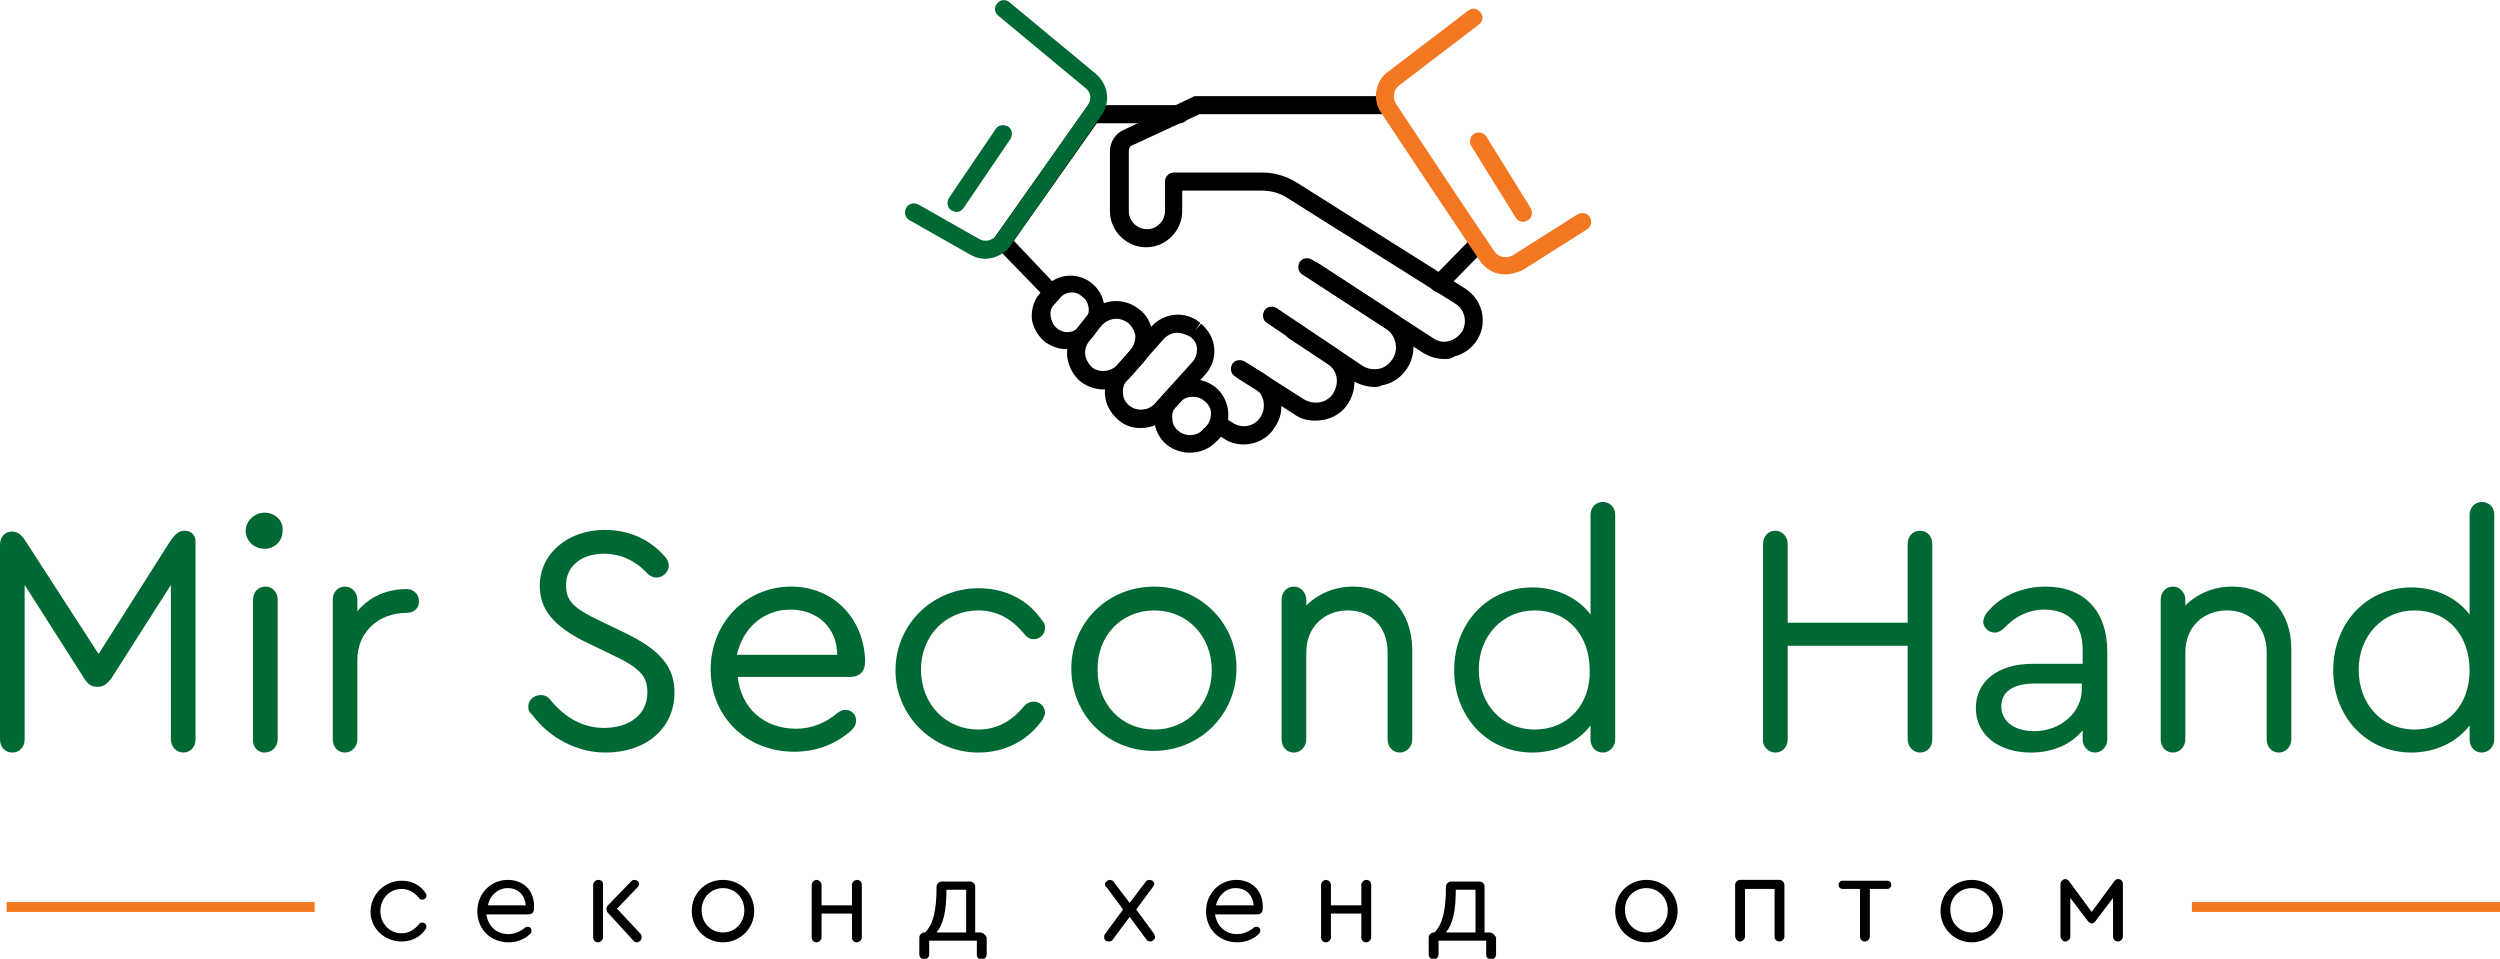 <?xml version="1.0" encoding="utf-8"?>
<!-- Generator: Adobe Illustrator 22.0.1, SVG Export Plug-In . SVG Version: 6.00 Build 0)  -->
<svg version="1.1" id="Layer_1" xmlns="http://www.w3.org/2000/svg" xmlns:xlink="http://www.w3.org/1999/xlink" x="0px" y="0px"
	 viewBox="0 0 304.3 116.7" style="enable-background:new 0 0 304.3 116.7;" xml:space="preserve">
<style type="text/css">
	.st0{fill:#006933;}
	.st1{fill:#F47721;}
	.st2{fill-rule:evenodd;clip-rule:evenodd;fill:#F47721;}
</style>
<g>
	<path class="st0" d="M22.5,64.6c-0.7,0-1.1,0.3-1.8,1.3L12,79.6L3.2,66c-0.6-1-1.1-1.3-1.8-1.3c-0.8,0-1.4,0.7-1.4,1.6V90
		c0,0.9,0.6,1.6,1.5,1.6c0.9,0,1.5-0.7,1.5-1.6V71.2l7.2,11.3c0.5,0.8,0.9,1.1,1.7,1.1c0.7,0,1.2-0.4,1.7-1.1l7.2-11.3V90
		c0,0.9,0.7,1.6,1.5,1.6c0.9,0,1.5-0.7,1.5-1.6V66.2C23.9,65.3,23.4,64.6,22.5,64.6L22.5,64.6z"/>
	<path class="st0" d="M32.2,62.4c-1.2,0-2.3,1-2.3,2.2c0,1.2,1,2.2,2.3,2.2c1.2,0,2.2-0.9,2.2-2.2C34.5,63.3,33.4,62.4,32.2,62.4
		L32.2,62.4z M32.2,91.6c0.9,0,1.6-0.7,1.6-1.6V73c0-0.9-0.6-1.6-1.5-1.6c-0.9,0-1.5,0.7-1.5,1.6v17C30.7,90.8,31.3,91.6,32.2,91.6
		L32.2,91.6z"/>
	<path class="st0" d="M49.5,71.7c-2.5,0-4.6,1-6,2.7V73c0-0.9-0.7-1.6-1.5-1.6c-0.9,0-1.5,0.7-1.5,1.6v17c0,0.9,0.6,1.6,1.5,1.6
		c0.8,0,1.5-0.7,1.5-1.6v-9.7c0-3.3,2.5-5.7,6-5.7c0.9,0,1.5-0.6,1.5-1.4C51,72.3,50.3,71.7,49.5,71.7L49.5,71.7z"/>
	<path class="st0" d="M73.7,91.6c5,0,8.4-3,8.4-7.3c0-3.1-1.7-5.2-6.1-7.3l-2.9-1.4c-3.4-1.6-4.2-2.5-4.2-4.4c0-2.3,1.9-3.8,4.6-3.8
		c2,0,3.8,0.8,5.3,2.4c0.3,0.3,0.7,0.5,1.1,0.5c0.8,0,1.5-0.7,1.5-1.4c0-0.4-0.1-0.8-0.6-1.3c-1.8-2-4.3-3.1-7.2-3.1
		c-4.5,0-7.9,2.9-7.9,6.8c0,2.9,1.7,5,5.9,7l2.9,1.4c3.4,1.6,4.3,2.6,4.3,4.6c0,2.6-2.1,4.3-5.3,4.3c-2.5,0-4.7-1.2-6.5-3.4
		c-0.3-0.4-0.7-0.6-1.2-0.6c-0.8,0-1.5,0.6-1.5,1.4c0,0.4,0.1,0.7,0.4,0.9C66.9,89.9,70.3,91.6,73.7,91.6L73.7,91.6z"/>
	<path class="st0" d="M96.3,71.4c-5.5,0-9.8,4.4-9.8,10.1c0,5.7,4.3,10,10.2,10c2.5,0,4.8-0.8,6.7-2.4c0.6-0.5,0.8-0.9,0.8-1.4
		c0-0.8-0.6-1.3-1.3-1.3c-0.4,0-0.7,0.2-1,0.4c-1.4,1.2-3.1,1.9-5,1.9c-3.9,0-6.7-2.5-7.1-6.3h13.6c1.2,0,1.9-0.6,1.9-1.9v-0.2
		C105.1,75.2,101.4,71.4,96.3,71.4L96.3,71.4z M96.2,74.2c3.4,0,5.7,2.3,5.7,5.5H89.7C90.4,76.5,92.9,74.2,96.2,74.2L96.2,74.2z"/>
	<path class="st0" d="M119.1,91.6c3.5,0,6.2-1.7,7.8-4c0.2-0.4,0.3-0.6,0.3-0.8c0-0.8-0.6-1.4-1.4-1.4c-0.3,0-0.7,0.1-1.1,0.5
		c-1.3,1.6-3.1,2.9-5.6,2.9c-4,0-7-3.1-7-7.3c0-4.1,3-7.2,7-7.2c2.5,0,4.3,1.3,5.6,2.9c0.4,0.5,0.8,0.6,1.1,0.6
		c0.8,0,1.4-0.6,1.4-1.4c0-0.2,0-0.5-0.3-0.8c-1.6-2.4-4.3-4-7.8-4c-5.6,0-10.1,4.4-10.1,10C109,87.1,113.5,91.6,119.1,91.6
		L119.1,91.6z"/>
	<path class="st0" d="M140.5,71.4c-5.7,0-10.1,4.4-10.1,10c0,5.6,4.4,10,10,10c5.7,0,10.1-4.5,10.1-10
		C150.6,75.9,146.1,71.4,140.5,71.4L140.5,71.4z M140.5,74.3c4,0,7,3.1,7,7.3c0,4.1-3,7.2-7,7.2c-4,0-6.9-3.1-6.9-7.2
		C133.5,77.4,136.5,74.3,140.5,74.3L140.5,74.3z"/>
	<path class="st0" d="M164.7,71.4c-2.3,0-4.3,0.9-5.7,2.3V73c0-0.9-0.7-1.6-1.5-1.6c-0.9,0-1.5,0.7-1.5,1.6v17
		c0,0.9,0.6,1.6,1.5,1.6c0.8,0,1.5-0.7,1.5-1.6V79.4c0-3,2.1-5.1,5.1-5.1c2.8,0,4.8,2,4.8,5.1V90c0,0.9,0.6,1.6,1.5,1.6
		c0.8,0,1.5-0.7,1.5-1.6V79C171.8,74.4,169.1,71.4,164.7,71.4L164.7,71.4z"/>
	<path class="st0" d="M195.1,61.1c-0.9,0-1.5,0.7-1.5,1.6v12.1c-1.5-2-4.1-3.3-7.1-3.3c-5.4,0-9.5,4.3-9.5,10.1c0,5.7,4.1,10,9.5,10
		c3,0,5.6-1.3,7.1-3.3V90c0,0.9,0.6,1.6,1.5,1.6c0.8,0,1.5-0.7,1.5-1.6V62.6C196.6,61.7,195.9,61.1,195.1,61.1L195.1,61.1z
		 M186.8,88.8c-4,0-6.8-3.1-6.8-7.3c0-4.1,2.9-7.2,6.8-7.2c4,0,6.7,3,6.7,7.3C193.6,85.8,190.8,88.8,186.8,88.8L186.8,88.8z"/>
	<path class="st0" d="M216.1,91.6c0.9,0,1.5-0.7,1.5-1.6V78.6h14.6V90c0,0.9,0.7,1.6,1.5,1.6c0.9,0,1.5-0.7,1.5-1.6V66.2
		c0-0.9-0.6-1.6-1.5-1.6c-0.9,0-1.5,0.7-1.5,1.6v9.6h-14.6v-9.6c0-0.9-0.7-1.6-1.5-1.6c-0.9,0-1.5,0.7-1.5,1.6V90
		C214.5,90.8,215.2,91.6,216.1,91.6L216.1,91.6z"/>
	<path class="st0" d="M249,71.4c-2.8,0-5.4,1.1-7,3c-0.4,0.4-0.6,0.9-0.6,1.3c0,0.6,0.6,1.3,1.4,1.3c0.4,0,0.8-0.2,1.2-0.6
		c1.3-1.4,3-2.2,4.8-2.2c3,0,4.7,1.7,4.7,4.9v1.7h-6.1c-4.2,0-6.9,2.1-6.9,5.4c0,3.2,2.7,5.4,6.7,5.4c2.7,0,4.9-1,6.3-2.7V90
		c0,0.9,0.7,1.6,1.5,1.6c0.8,0,1.5-0.7,1.5-1.6V79.3C256.5,74.4,253.7,71.4,249,71.4L249,71.4z M247.6,89c-2.4,0-4-1.2-4-3
		c0-1.8,1.4-2.8,4.1-2.8h5.7v0.5C253.5,86.7,250.8,89,247.6,89L247.6,89z"/>
	<path class="st0" d="M271.7,71.4c-2.3,0-4.3,0.9-5.7,2.3V73c0-0.9-0.7-1.6-1.5-1.6c-0.9,0-1.5,0.7-1.5,1.6v17
		c0,0.9,0.6,1.6,1.5,1.6c0.8,0,1.5-0.7,1.5-1.6V79.4c0-3,2.1-5.1,5.1-5.1c2.8,0,4.8,2,4.8,5.1V90c0,0.9,0.6,1.6,1.5,1.6
		c0.8,0,1.5-0.7,1.5-1.6V79C278.9,74.4,276.1,71.4,271.7,71.4L271.7,71.4z"/>
	<path class="st0" d="M302.1,61.1c-0.9,0-1.5,0.7-1.5,1.6v12.1c-1.5-2-4.1-3.3-7.1-3.3c-5.4,0-9.5,4.3-9.5,10.1c0,5.7,4.1,10,9.5,10
		c3,0,5.6-1.3,7.1-3.3V90c0,0.9,0.6,1.6,1.5,1.6c0.8,0,1.5-0.7,1.5-1.6V62.6C303.6,61.7,302.9,61.1,302.1,61.1L302.1,61.1z
		 M293.9,88.8c-4,0-6.8-3.1-6.8-7.3c0-4.1,2.9-7.2,6.8-7.2c4,0,6.7,3,6.7,7.3C300.6,85.8,297.9,88.8,293.9,88.8L293.9,88.8z"/>
	<path d="M48.9,114.6c1.3,0,2.3-0.6,2.9-1.5c0.1-0.1,0.1-0.2,0.1-0.3c0-0.3-0.2-0.5-0.5-0.5c-0.1,0-0.3,0-0.4,0.2
		c-0.5,0.6-1.2,1.1-2.1,1.1c-1.5,0-2.6-1.2-2.6-2.7c0-1.5,1.1-2.7,2.6-2.7c0.9,0,1.6,0.5,2.1,1.1c0.1,0.2,0.3,0.2,0.4,0.2
		c0.3,0,0.5-0.2,0.5-0.5c0-0.1,0-0.2-0.1-0.3c-0.6-0.9-1.6-1.5-2.9-1.5c-2.1,0-3.8,1.7-3.8,3.8C45.1,113,46.8,114.6,48.9,114.6
		L48.9,114.6z"/>
	<path d="M61.8,107.1c-2.1,0-3.7,1.7-3.7,3.8c0,2.2,1.6,3.8,3.8,3.8c0.9,0,1.8-0.3,2.5-0.9c0.2-0.2,0.3-0.3,0.3-0.5
		c0-0.3-0.2-0.5-0.5-0.5c-0.1,0-0.3,0.1-0.4,0.2c-0.5,0.4-1.2,0.7-1.9,0.7c-1.5,0-2.5-1-2.7-2.4h5.1c0.4,0,0.7-0.2,0.7-0.7v-0.1
		C65.1,108.5,63.8,107.1,61.8,107.1L61.8,107.1z M61.8,108.1c1.3,0,2.1,0.9,2.2,2.1h-4.6C59.6,109,60.6,108.1,61.8,108.1L61.8,108.1
		z"/>
	<path d="M72.8,107.1c-0.3,0-0.6,0.3-0.6,0.6v6.4c0,0.3,0.2,0.6,0.6,0.6c0.3,0,0.6-0.3,0.6-0.6v-6.4
		C73.4,107.3,73.2,107.1,72.8,107.1L72.8,107.1z M78,113.7l-2.9-3.1l2.5-2.6c0.1-0.1,0.2-0.3,0.2-0.4c0-0.3-0.3-0.5-0.6-0.5
		c-0.2,0-0.3,0.1-0.4,0.2l-2.8,2.9c-0.1,0.1-0.2,0.3-0.2,0.4c0,0.1,0.1,0.3,0.1,0.4l3.2,3.5c0.1,0.1,0.2,0.2,0.4,0.2
		c0.3,0,0.6-0.3,0.6-0.5C78.1,113.9,78.1,113.8,78,113.7L78,113.7z"/>
	<path d="M88,107.1c-2.1,0-3.8,1.6-3.8,3.8c0,2.1,1.7,3.8,3.8,3.8c2.1,0,3.8-1.7,3.8-3.8C91.8,108.7,90.1,107.1,88,107.1L88,107.1z
		 M88,108.1c1.5,0,2.6,1.2,2.6,2.7c0,1.5-1.1,2.7-2.6,2.7c-1.5,0-2.6-1.2-2.6-2.7C85.4,109.3,86.5,108.1,88,108.1L88,108.1z"/>
	<path d="M104.3,107.1c-0.3,0-0.6,0.3-0.6,0.6v2.5H100v-2.5c0-0.3-0.3-0.6-0.6-0.6c-0.3,0-0.6,0.3-0.6,0.6v6.4
		c0,0.3,0.2,0.6,0.6,0.6c0.3,0,0.6-0.3,0.6-0.6v-2.9h3.7v2.9c0,0.3,0.2,0.6,0.6,0.6c0.3,0,0.6-0.3,0.6-0.6v-6.4
		C104.9,107.3,104.6,107.1,104.3,107.1L104.3,107.1z"/>
	<path d="M119.3,113.5h-0.6v-5.6c0-0.3-0.3-0.6-0.6-0.6h-3.5c-0.3,0-0.6,0.3-0.6,0.6v0c0,2.9-0.4,4.6-1.4,5.6h-0.1
		c-0.3,0-0.6,0.3-0.6,0.6v2.1c0,0.3,0.3,0.6,0.6,0.6c0.3,0,0.6-0.3,0.6-0.6v-1.7h5.8v1.7c0,0.3,0.2,0.6,0.6,0.6
		c0.3,0,0.6-0.3,0.6-0.6v-2.1C119.9,113.7,119.6,113.5,119.3,113.5L119.3,113.5z M115.2,108.3h2.4v5.2h-3.6
		C114.8,112.5,115.2,111,115.2,108.3L115.2,108.3z"/>
	<path d="M140.5,113.7l-2.2-3l2-2.7c0.1-0.2,0.2-0.3,0.2-0.4c0-0.3-0.3-0.5-0.6-0.5c-0.2,0-0.4,0.1-0.5,0.3l-1.9,2.5l-1.9-2.5
		c-0.1-0.2-0.3-0.3-0.5-0.3c-0.3,0-0.6,0.3-0.6,0.5c0,0.1,0,0.3,0.2,0.4l2,2.7l-2.2,3c-0.1,0.1-0.1,0.2-0.1,0.4
		c0,0.3,0.2,0.5,0.6,0.5c0.2,0,0.4-0.1,0.5-0.3l2-2.7l2,2.7c0.1,0.2,0.3,0.3,0.5,0.3c0.3,0,0.6-0.3,0.6-0.5
		C140.6,114,140.5,113.8,140.5,113.7L140.5,113.7z"/>
	<path d="M150.5,107.1c-2.1,0-3.7,1.7-3.7,3.8c0,2.2,1.6,3.8,3.8,3.8c0.9,0,1.8-0.3,2.5-0.9c0.2-0.2,0.3-0.3,0.3-0.5
		c0-0.3-0.2-0.5-0.5-0.5c-0.1,0-0.3,0.1-0.4,0.2c-0.5,0.4-1.2,0.7-1.9,0.7c-1.5,0-2.5-1-2.7-2.4h5.1c0.4,0,0.7-0.2,0.7-0.7v-0.1
		C153.8,108.5,152.4,107.1,150.5,107.1L150.5,107.1z M150.4,108.1c1.3,0,2.1,0.9,2.2,2.1H148C148.3,109,149.2,108.1,150.4,108.1
		L150.4,108.1z"/>
	<path d="M166.3,107.1c-0.3,0-0.6,0.3-0.6,0.6v2.5H162v-2.5c0-0.3-0.3-0.6-0.6-0.6c-0.3,0-0.6,0.3-0.6,0.6v6.4
		c0,0.3,0.2,0.6,0.6,0.6c0.3,0,0.6-0.3,0.6-0.6v-2.9h3.7v2.9c0,0.3,0.2,0.6,0.6,0.6c0.3,0,0.6-0.3,0.6-0.6v-6.4
		C166.9,107.3,166.6,107.1,166.3,107.1L166.3,107.1z"/>
	<path d="M181.3,113.5h-0.6v-5.6c0-0.3-0.3-0.6-0.6-0.6h-3.5c-0.3,0-0.6,0.3-0.6,0.6v0c0,2.9-0.4,4.6-1.4,5.6h-0.1
		c-0.3,0-0.6,0.3-0.6,0.6v2.1c0,0.3,0.3,0.6,0.6,0.6c0.3,0,0.6-0.3,0.6-0.6v-1.7h5.8v1.7c0,0.3,0.2,0.6,0.6,0.6
		c0.3,0,0.6-0.3,0.6-0.6v-2.1C181.9,113.7,181.6,113.5,181.3,113.5L181.3,113.5z M177.2,108.3h2.4v5.2h-3.6
		C176.8,112.5,177.2,111,177.2,108.3L177.2,108.3z"/>
	<path d="M200.4,107.1c-2.1,0-3.8,1.6-3.8,3.8c0,2.1,1.7,3.8,3.8,3.8c2.1,0,3.8-1.7,3.8-3.8C204.2,108.7,202.5,107.1,200.4,107.1
		L200.4,107.1z M200.4,108.1c1.5,0,2.6,1.2,2.6,2.7c0,1.5-1.1,2.7-2.6,2.7c-1.5,0-2.6-1.2-2.6-2.7
		C197.7,109.3,198.9,108.1,200.4,108.1L200.4,108.1z"/>
	<path d="M211.8,114.6c0.3,0,0.6-0.3,0.6-0.6v-5.8h3.6v5.8c0,0.3,0.2,0.6,0.6,0.6c0.3,0,0.6-0.3,0.6-0.6v-6.3c0-0.3-0.3-0.6-0.6-0.6
		h-4.8c-0.3,0-0.6,0.3-0.6,0.6v6.3C211.3,114.4,211.5,114.6,211.8,114.6L211.8,114.6z"/>
	<path d="M227,114.6c0.3,0,0.6-0.3,0.6-0.6v-5.8h2.1c0.3,0,0.5-0.2,0.5-0.5c0-0.3-0.2-0.5-0.5-0.5h-5.4c-0.3,0-0.5,0.2-0.5,0.5
		c0,0.3,0.2,0.5,0.5,0.5h2.1v5.8C226.4,114.4,226.7,114.6,227,114.6L227,114.6z"/>
	<path d="M240,107.1c-2.1,0-3.8,1.6-3.8,3.8c0,2.1,1.7,3.8,3.8,3.8c2.1,0,3.8-1.7,3.8-3.8C243.7,108.7,242.1,107.1,240,107.1
		L240,107.1z M240,108.1c1.5,0,2.6,1.2,2.6,2.7c0,1.5-1.1,2.7-2.6,2.7c-1.5,0-2.6-1.2-2.6-2.7C237.3,109.3,238.5,108.1,240,108.1
		L240,108.1z"/>
	<path d="M251.4,114.6c0.3,0,0.6-0.3,0.6-0.6v-4.7l2.2,2.9c0.1,0.1,0.3,0.2,0.4,0.2c0.2,0,0.3-0.1,0.4-0.2l2.2-2.9v4.7
		c0,0.3,0.2,0.6,0.6,0.6c0.3,0,0.6-0.3,0.6-0.6v-6.4c0-0.3-0.2-0.6-0.6-0.6c-0.2,0-0.3,0.1-0.4,0.2l-2.8,3.8l-2.8-3.8
		c-0.1-0.1-0.3-0.2-0.4-0.2c-0.3,0-0.6,0.3-0.6,0.6v6.4C250.9,114.4,251.1,114.6,251.4,114.6L251.4,114.6z"/>
	<path d="M175.8,43.7c-0.9,0-1.8-0.3-2.5-0.7l-14.8-9.6c-0.5-0.3-0.6-1-0.3-1.5c0.3-0.5,1-0.6,1.5-0.3l14.8,9.6
		c0.6,0.4,1.3,0.5,1.9,0.3c0.7-0.2,1.2-0.6,1.6-1.2c0.6-1.1,0.3-2.6-0.8-3.3l-20.5-12.9c-0.9-0.6-2-0.9-3.1-0.9h-9.7v2.5
		c0,2.4-2,4.4-4.4,4.4c-2.4,0-4.4-2-4.4-4.4v-7.3c0-1.1,0.7-2.2,1.7-2.6l8.4-4c0.1-0.1,0.3-0.1,0.5-0.1h22.9c0.6,0,1.1,0.5,1.1,1.1
		c0,0.6-0.5,1.1-1.1,1.1H146l-8.2,3.8c-0.3,0.1-0.4,0.4-0.4,0.7v7.3c0,1.2,1,2.2,2.2,2.2c1.2,0,2.2-1,2.2-2.2v-3.6
		c0-0.6,0.5-1.1,1.1-1.1h10.7c1.5,0,2.9,0.4,4.2,1.2l20.5,12.9c2.1,1.3,2.8,4,1.6,6.1c-0.6,1.1-1.7,1.9-2.9,2.2
		C176.6,43.7,176.2,43.7,175.8,43.7L175.8,43.7z"/>
	<path d="M167.3,47.1c-0.9,0-1.9-0.3-2.7-0.8l-10.4-7c-0.5-0.3-0.6-1-0.3-1.5c0.3-0.5,1-0.6,1.5-0.3l10.4,7c0.6,0.4,1.3,0.5,2,0.4
		c0.7-0.1,1.3-0.6,1.7-1.2c0.8-1.2,0.4-2.9-0.8-3.7l-9.5-6.2c-0.5-0.3-0.6-1-0.3-1.5c0.3-0.5,1-0.6,1.5-0.3l9.5,6.2
		c2.2,1.4,2.8,4.4,1.4,6.6c-0.7,1.1-1.8,1.9-3.1,2.1C167.9,47.1,167.6,47.1,167.3,47.1L167.3,47.1z"/>
	<path d="M160.1,51.2c-0.9,0-1.8-0.2-2.6-0.8l-7.2-4.6c-0.5-0.3-0.6-1-0.3-1.5c0.3-0.5,1-0.6,1.5-0.3l7.2,4.6
		c1.2,0.7,2.7,0.5,3.5-0.6c0.4-0.6,0.6-1.3,0.5-2c-0.1-0.7-0.5-1.3-1.1-1.7l-4.7-3.1c-0.5-0.3-0.6-1-0.3-1.5c0.3-0.5,1-0.6,1.5-0.3
		l4.7,3.1c1.1,0.7,1.8,1.9,2,3.2c0.2,1.3-0.1,2.6-0.9,3.7C163,50.6,161.6,51.2,160.1,51.2L160.1,51.2z"/>
	<path d="M151.4,54.1c-0.8,0-1.7-0.2-2.4-0.7l-0.8-0.5c-0.5-0.3-0.7-1-0.4-1.5c0.3-0.5,1-0.7,1.5-0.4l0.8,0.5
		c1.1,0.7,2.6,0.4,3.3-0.7c0.4-0.6,0.5-1.2,0.4-1.9c-0.1-0.7-0.5-1.3-1.1-1.6l-1.8-1.1c-0.5-0.3-0.6-1-0.3-1.5
		c0.3-0.5,1-0.6,1.5-0.3l1.8,1.1c1.1,0.7,1.8,1.8,2,3c0.2,1.3,0,2.5-0.8,3.6C154.3,53.4,152.8,54.1,151.4,54.1L151.4,54.1z"/>
	<path d="M145.2,48.3c-0.6,0-1.2,0.2-1.6,0.7l-0.4,0.4c-0.4,0.4-0.6,1-0.5,1.6c0,0.6,0.3,1.1,0.8,1.5c0.9,0.7,2.2,0.6,2.9-0.2
		l0.4-0.4c0.4-0.4,0.6-1,0.6-1.6c0-0.6-0.3-1.1-0.8-1.5C146.1,48.4,145.7,48.3,145.2,48.3L145.2,48.3z M144.8,55.1
		c-0.9,0-1.9-0.3-2.7-0.9c-0.9-0.7-1.5-1.8-1.6-3c-0.1-1.2,0.3-2.3,1.1-3.2l0.4-0.4c1.5-1.7,4.1-1.9,5.9-0.5c1,0.8,1.5,1.9,1.6,3.1
		c0.1,1.2-0.3,2.4-1.1,3.2l-0.4,0.4C147.1,54.7,146,55.1,144.8,55.1L144.8,55.1z"/>
	<path d="M143.3,40.5c-0.6,0-1.2,0.3-1.6,0.7l-4.5,5.1c-0.4,0.4-0.6,1-0.5,1.6c0,0.6,0.3,1.1,0.8,1.5c0.9,0.7,2.2,0.6,3-0.2l4.6-5.1
		c0.4-0.4,0.6-1,0.6-1.6c0-0.6-0.3-1.1-0.8-1.5C144.3,40.7,143.8,40.5,143.3,40.5L143.3,40.5z M138.8,52.1c-1,0-1.9-0.3-2.7-1
		c-0.9-0.8-1.5-1.8-1.6-3c-0.1-1.2,0.3-2.3,1.1-3.2l4.5-5.1c1.6-1.8,4.2-2,6-0.5l-0.6,0.9l0.7-0.8c0.9,0.8,1.5,1.8,1.6,3
		c0.1,1.2-0.3,2.3-1.1,3.2l-4.6,5.1C141.1,51.7,140,52.1,138.8,52.1L138.8,52.1z"/>
	<path d="M135.9,38.8c-0.7,0-1.3,0.3-1.8,0.8l-1.5,1.9c-0.4,0.5-0.6,1.1-0.5,1.7c0.1,0.6,0.4,1.1,0.8,1.5c0.9,0.7,2.3,0.6,3.1-0.3
		l1.6-1.8c0.4-0.5,0.6-1.1,0.6-1.7c-0.1-0.6-0.4-1.2-0.9-1.6C136.9,39,136.4,38.8,135.9,38.8L135.9,38.8z M134.3,47.4
		c-0.9,0-1.9-0.3-2.7-0.9c-0.9-0.7-1.5-1.8-1.7-3c-0.1-1.2,0.2-2.3,1-3.3l1.5-1.9c1.5-1.9,4.3-2.2,6.2-0.7c1,0.7,1.6,1.9,1.7,3.1
		c0.1,1.2-0.3,2.4-1.1,3.4l-1.6,1.8C136.7,46.9,135.5,47.4,134.3,47.4L134.3,47.4z"/>
	<path d="M130.5,35.6c-0.6,0-1.1,0.2-1.5,0.7l-0.7,0.8c-0.4,0.4-0.5,0.9-0.4,1.5c0.1,0.5,0.3,1,0.8,1.4c0.9,0.7,2.1,0.5,2.7-0.3
		l0.7-0.8c0.3-0.4,0.5-0.9,0.4-1.5c-0.1-0.5-0.3-1-0.8-1.3C131.3,35.7,130.9,35.6,130.5,35.6L130.5,35.6z M129.8,42.5
		c-0.9,0-1.7-0.3-2.5-0.8c-0.9-0.7-1.5-1.7-1.7-2.8c-0.1-1.1,0.2-2.3,0.9-3.1l0.7-0.8c1.4-1.7,3.9-1.9,5.6-0.6
		c0.9,0.7,1.5,1.7,1.6,2.8c0.1,1.1-0.2,2.2-0.9,3.1L133,41C132.2,42,131,42.5,129.8,42.5L129.8,42.5z"/>
	<path d="M128.2,36.7c-0.3,0-0.6-0.1-0.8-0.3l-6.1-6.3c-0.4-0.4-0.4-0.9-0.1-1.4l10.9-15.4c0.2-0.3,0.5-0.5,0.9-0.5h10.6
		c0.6,0,1.1,0.5,1.1,1.1c0,0.6-0.5,1.1-1.1,1.1h-10.1l-10.1,14.3l5.4,5.7c0.4,0.4,0.4,1.1,0,1.5C128.7,36.6,128.4,36.7,128.2,36.7
		L128.2,36.7z"/>
	<path class="st0" d="M119.9,31.5c-0.6,0-1.3-0.2-1.8-0.5l-7.4-4.2c-0.5-0.3-0.7-0.9-0.4-1.5c0.3-0.5,0.9-0.7,1.5-0.4l7.4,4.2
		c0.7,0.4,1.6,0.2,2.1-0.5l11.1-15.8c0.5-0.7,0.4-1.6-0.3-2.1l-10.6-8.8c-0.5-0.4-0.5-1.1-0.1-1.5c0.4-0.5,1.1-0.5,1.5-0.1L133.4,9
		c1.5,1.3,1.8,3.4,0.7,5L123,29.9C122.3,30.9,121.1,31.5,119.9,31.5L119.9,31.5z"/>
	<path d="M175.2,35.6c-0.3,0-0.5-0.1-0.8-0.3c-0.4-0.4-0.4-1.1,0-1.5l4.8-4.9c0.4-0.4,1.1-0.4,1.5,0c0.4,0.4,0.4,1.1,0,1.5l-4.8,4.9
		C175.7,35.5,175.4,35.6,175.2,35.6L175.2,35.6z"/>
	<path class="st0" d="M116.4,25.8c-0.2,0-0.4-0.1-0.6-0.2c-0.5-0.3-0.6-1-0.3-1.5l5.7-8.4c0.3-0.5,1-0.6,1.5-0.3
		c0.5,0.3,0.6,1,0.3,1.5l-5.7,8.4C117,25.7,116.7,25.8,116.4,25.8L116.4,25.8z"/>
	<path class="st1" d="M185.4,27c-0.4,0-0.7-0.2-0.9-0.5l-5.4-8.7c-0.3-0.5-0.2-1.2,0.3-1.5c0.5-0.3,1.2-0.2,1.5,0.3l5.4,8.7
		c0.3,0.5,0.2,1.2-0.3,1.5C185.8,26.9,185.6,27,185.4,27L185.4,27z"/>
	<polygon class="st2" points="38.3,109.8 0.8,109.8 0.8,111 38.3,111 38.3,109.8 	"/>
	<polygon class="st2" points="304.3,109.8 266.8,109.8 266.8,111 304.3,111 304.3,109.8 	"/>
	<path class="st1" d="M183.2,33.4c-1.2,0-2.4-0.6-3.1-1.7c-2.7-4-8.7-13-12-18c-1.1-1.6-0.7-3.9,0.9-5l9.7-7.4
		c0.5-0.4,1.1-0.3,1.5,0.2c0.4,0.5,0.3,1.1-0.2,1.5l-9.7,7.4c-0.7,0.5-0.8,1.5-0.4,2.2c3.3,5,9.2,13.9,12,18
		c0.5,0.7,1.4,0.9,2.2,0.5l7.9-5c0.5-0.3,1.2-0.2,1.5,0.3c0.3,0.5,0.2,1.2-0.3,1.5l-7.9,5C184.6,33.2,183.9,33.4,183.2,33.4
		L183.2,33.4z"/>
</g>
</svg>
